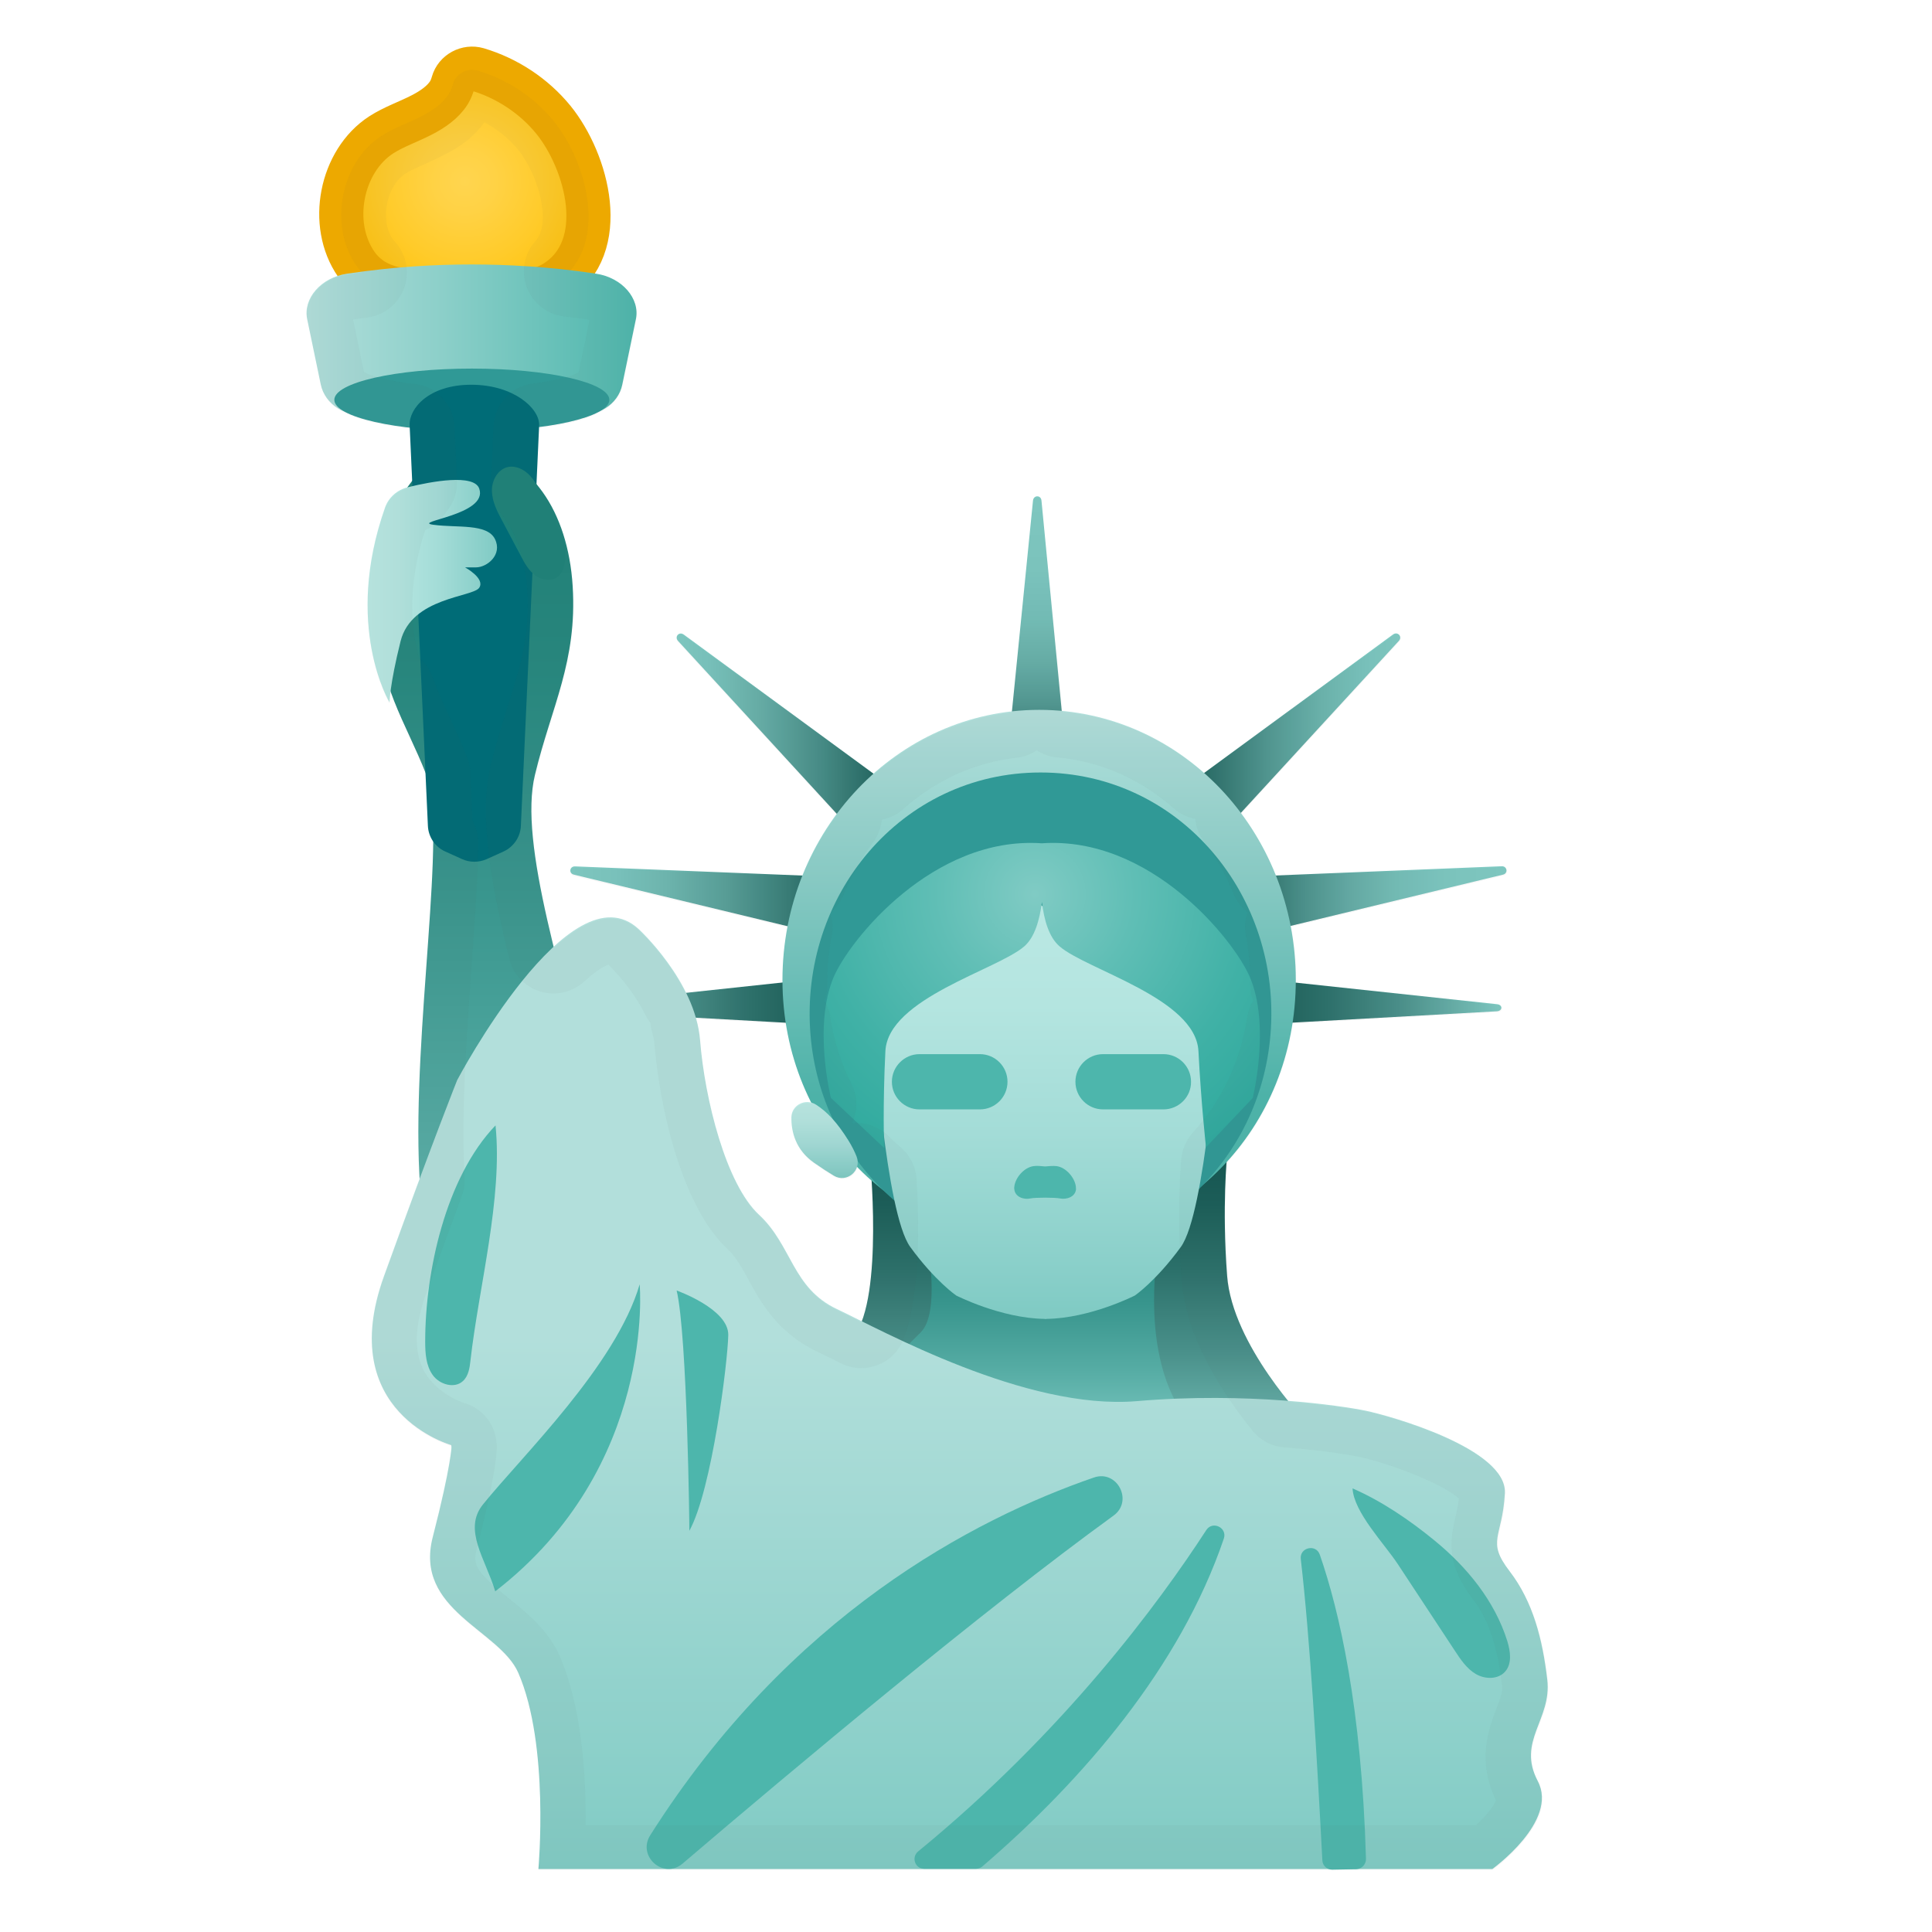 <svg width="100" height="100" viewBox="0 0 100 100" fill="none" xmlns="http://www.w3.org/2000/svg">
<path d="M53.468 25.906L52.093 39.664C52.078 39.812 52.187 39.938 52.32 39.938L55.015 39.875C55.148 39.875 55.242 39.75 55.226 39.602L53.906 25.906C53.882 25.617 53.499 25.617 53.468 25.906Z" fill="url(#paint0_linear)"/>
<path d="M35.093 33.172L44.445 43.359C44.547 43.469 44.711 43.477 44.797 43.375L46.547 41.32C46.633 41.219 46.601 41.062 46.484 40.977L35.39 32.844C35.148 32.672 34.898 32.953 35.093 33.172Z" fill="url(#paint1_linear)"/>
<path d="M29.711 45.273L43.148 48.516C43.289 48.547 43.429 48.461 43.445 48.328L43.75 45.648C43.765 45.523 43.656 45.406 43.508 45.398L29.773 44.844C29.476 44.828 29.422 45.211 29.711 45.273Z" fill="url(#paint2_linear)"/>
<path d="M30.008 52.344L43.789 53.109C43.938 53.117 44.062 53.023 44.055 52.914L43.93 50.688C43.922 50.578 43.797 50.5 43.656 50.516L30 51.977C29.711 52.008 29.719 52.32 30.008 52.344Z" fill="url(#paint3_linear)"/>
<path d="M72.406 33.172L63.054 43.352C62.953 43.461 62.789 43.469 62.703 43.367L60.953 41.312C60.867 41.211 60.898 41.055 61.015 40.969L72.109 32.836C72.351 32.672 72.601 32.953 72.406 33.172Z" fill="url(#paint4_linear)"/>
<path d="M77.789 45.273L64.352 48.516C64.211 48.547 64.07 48.461 64.055 48.328L63.75 45.648C63.734 45.523 63.844 45.406 63.992 45.398L77.734 44.836C78.016 44.828 78.07 45.211 77.789 45.273Z" fill="url(#paint5_linear)"/>
<path d="M77.484 52.344L63.703 53.109C63.554 53.117 63.429 53.023 63.437 52.914L63.562 50.688C63.57 50.578 63.695 50.5 63.836 50.516L77.492 51.977C77.789 52.008 77.781 52.32 77.484 52.344Z" fill="url(#paint6_linear)"/>
<path d="M44.203 69.156C42.641 71.188 42.641 71.188 42.641 71.188L55.18 76.477L67.586 73.562C67.586 73.562 63.789 69.633 63.516 66.039C63.242 62.445 63.516 59.805 63.516 59.805H45.016C45.016 59.805 45.758 67.125 44.203 69.156Z" fill="url(#paint7_linear)"/>
<path d="M67.07 50.727C67.07 58.445 61.172 64.391 53.836 64.391C46.5 64.391 40.5 58.445 40.5 50.727C40.5 43.008 46.445 36.742 53.789 36.742C61.133 36.742 67.07 43 67.07 50.727Z" fill="url(#paint8_linear)"/>
<path d="M65.757 53.578C65.211 60.109 59.898 64.984 53.851 64.984C47.804 64.984 42.5 60.109 41.953 53.578C41.351 46.383 46.648 39.984 53.859 39.984C61.07 39.984 66.367 46.375 65.757 53.578Z" fill="#309996"/>
<path d="M48 64.344C48 64.344 48.68 67.938 47.664 68.953C46.648 69.969 46.648 69.969 46.648 69.969C46.648 69.969 50.719 73.219 52.07 73.766C53.422 74.312 61.695 73.695 61.695 73.695C61.695 73.695 59.32 71.727 59.797 65.766C60.273 59.805 59.797 61.633 59.797 61.633L48 64.344Z" fill="url(#paint9_linear)"/>
<path d="M42.242 57.18C41.703 56.828 40.969 57.188 40.961 57.836C40.953 58.578 41.18 59.516 42.141 60.188C42.531 60.461 42.867 60.68 43.156 60.852C43.821 61.258 44.625 60.586 44.336 59.859C44.235 59.602 44.094 59.32 43.914 59.031C43.328 58.094 42.821 57.555 42.242 57.18Z" fill="url(#paint10_linear)"/>
<path d="M60.531 57.117C61.07 56.766 61.805 57.125 61.812 57.773C61.82 58.516 61.594 59.453 60.633 60.125C60.242 60.398 59.906 60.617 59.617 60.789C58.953 61.195 58.148 60.523 58.438 59.797C58.539 59.539 58.68 59.258 58.859 58.969C59.453 58.031 59.961 57.492 60.531 57.117Z" fill="url(#paint11_linear)"/>
<path d="M53.828 46.812L45.219 53.297C45.219 53.297 45.828 62.789 47.117 64.547C48.406 66.312 49.492 67.055 49.492 67.055C49.492 67.055 51.797 68.234 54.07 68.266V68.273C54.086 68.273 54.102 68.273 54.117 68.273C54.133 68.273 54.148 68.273 54.164 68.273V68.266C56.438 68.234 58.742 67.055 58.742 67.055C58.742 67.055 59.828 66.312 61.117 64.547C62.406 62.781 63.016 53.297 63.016 53.297L53.828 46.812Z" fill="url(#paint12_linear)"/>
<path d="M64.688 50.562C63.859 48.641 59.555 43.266 53.93 43.648H53.914C48.297 43.266 43.984 48.641 43.156 50.562C42.07 53.094 43.008 56.828 43.008 56.828L45.758 59.414C45.758 59.414 45.688 57.141 45.828 54.406C45.969 51.672 51.609 50.203 53.016 48.984C53.555 48.516 53.812 47.617 53.93 46.688C54.039 47.617 54.297 48.516 54.844 48.984C56.25 50.203 61.891 51.672 62.031 54.406C62.172 57.141 62.422 59.383 62.422 59.383L64.844 56.828C64.836 56.828 65.773 53.094 64.688 50.562Z" fill="url(#paint13_radial)"/>
<path d="M22.07 40.109C23.172 42.922 21.336 53.297 21.703 60.75C22.07 68.203 23.172 74.797 24.266 78.586C25.367 82.375 31.352 70.039 31.352 70.039C31.352 70.039 32.82 65.273 30.984 57.945C29.148 50.617 26.828 43.656 27.688 40.109C28.539 36.57 29.883 34.25 29.641 30.336C29.398 26.43 27.445 23.617 24.508 23.25C21.57 22.883 19.133 27.523 19.375 31.555C19.625 35.594 20.969 37.297 22.07 40.109Z" fill="url(#paint14_linear)"/>
<path d="M19.273 14.484C19.219 14.453 19.164 14.414 19.117 14.375C18.851 14.18 18.625 13.945 18.437 13.672C17 11.602 17.648 8.336 19.726 6.984C20.39 6.555 21.148 6.305 21.851 5.938C22.367 5.672 22.93 5.297 23.242 4.789C23.336 4.633 23.406 4.453 23.453 4.281C23.601 3.75 24.187 3.438 24.719 3.594C26.242 4.047 27.633 4.961 28.64 6.195C30.398 8.359 31.609 12.789 28.742 14.609C27.469 15.414 25.461 15.234 24.039 15.172C22.539 15.102 20.594 15.328 19.273 14.484Z" fill="url(#paint15_radial)" stroke="#EDA900" stroke-width="2.285" stroke-miterlimit="10"/>
<path d="M29.765 21.445C28.344 21.234 27.156 21.141 26.039 21.086C24.93 21.039 23.89 21.039 22.781 21.086C21.672 21.133 20.476 21.234 19.055 21.445C17.914 21.617 16.828 20.953 16.601 19.898C16.32 18.547 16.18 17.867 15.898 16.516C15.68 15.461 16.601 14.367 17.969 14.164C19.25 13.977 20.375 13.859 21.422 13.789C22.469 13.719 23.437 13.688 24.406 13.688C25.375 13.688 26.344 13.719 27.39 13.789C28.437 13.859 29.562 13.969 30.844 14.164C32.211 14.367 33.133 15.461 32.914 16.516C32.633 17.867 32.492 18.547 32.211 19.898C32 20.953 30.906 21.609 29.765 21.445Z" fill="url(#paint16_linear)"/>
<path d="M24.422 22.312C28.353 22.312 31.539 21.588 31.539 20.695C31.539 19.802 28.353 19.078 24.422 19.078C20.491 19.078 17.305 19.802 17.305 20.695C17.305 21.588 20.491 22.312 24.422 22.312Z" fill="#309996"/>
<path d="M33.063 48.094C33.063 48.094 35.992 50.781 36.235 53.836C36.477 56.891 37.578 61.289 39.289 62.875C41 64.461 41 66.664 43.321 67.758C45.641 68.852 53.094 73.008 58.836 72.523C64.578 72.031 69.461 72.766 70.68 73.016C71.899 73.266 78.016 74.969 77.891 77.289C77.766 79.609 76.914 79.734 78.133 81.32C79.352 82.906 79.844 84.859 80.086 86.938C80.328 89.016 78.5 90.109 79.594 92.188C80.688 94.266 77.242 96.742 77.242 96.742H27.867C27.867 96.742 28.453 90.32 26.828 86.586C25.86 84.359 21.422 83.344 22.399 79.555C23.375 75.766 23.375 74.805 23.375 74.805C23.375 74.805 17.313 73.133 19.875 66.047C22.438 58.961 23.664 55.906 23.664 55.906C23.664 55.906 29.524 44.797 33.063 48.094Z" fill="url(#paint17_linear)"/>
<path d="M55.688 61.43C55.633 60.945 55.164 60.422 54.695 60.359C54.508 60.336 54.305 60.359 54.094 60.375C53.883 60.359 53.672 60.328 53.492 60.359C53.023 60.422 52.547 60.945 52.5 61.43C52.492 61.469 52.492 61.508 52.5 61.547C52.531 61.953 52.992 62.109 53.336 62.031C53.586 61.977 54.609 61.977 54.859 62.031C55.203 62.102 55.664 61.953 55.695 61.547C55.688 61.508 55.688 61.469 55.688 61.43Z" fill="#4DB6AC"/>
<path d="M24.391 19.914C22.195 19.914 21.164 21.141 21.203 22.016L22.148 42.742C22.172 43.32 22.523 43.844 23.055 44.078L23.922 44.469C24.32 44.648 24.781 44.648 25.188 44.469L26.055 44.078C26.586 43.836 26.938 43.32 26.961 42.742L27.906 22.016C27.938 21.141 26.586 19.914 24.391 19.914Z" fill="#006C77"/>
<path d="M19.93 26.266C20.117 25.742 20.562 25.352 21.109 25.219C22.351 24.914 24.531 24.516 24.805 25.289C25.297 26.672 21.219 27 22.445 27.164C23.664 27.328 25.211 27.086 25.617 27.898C26.023 28.711 25.211 29.367 24.64 29.367C24.07 29.367 24.07 29.367 24.07 29.367C24.07 29.367 25.125 29.938 24.805 30.422C24.476 30.914 21.305 30.914 20.734 33.188C20.164 35.469 20.164 36.359 20.164 36.359C20.164 36.359 17.765 32.398 19.93 26.266Z" fill="url(#paint18_linear)"/>
<path d="M29.086 27.875C28.781 26.953 28.375 26.07 27.875 25.242C27.703 24.953 27.508 24.656 27.242 24.445C26.977 24.234 26.625 24.102 26.297 24.172C25.766 24.281 25.445 24.875 25.461 25.422C25.477 25.969 25.734 26.469 25.992 26.953C26.313 27.555 26.633 28.164 26.953 28.766C27.148 29.141 27.359 29.523 27.695 29.773C28.031 30.031 28.531 30.109 28.867 29.852C29.102 29.672 29.203 29.367 29.242 29.078C29.328 28.469 29.203 27.828 28.883 27.297" fill="#1E8279"/>
<path d="M56.617 76.477C50.375 78.633 40.859 83.617 33.656 94.992C32.969 96.078 34.344 97.297 35.328 96.461C41.078 91.555 50.851 83.367 57.64 78.445C58.672 77.695 57.828 76.055 56.617 76.477Z" fill="#4DB6AC"/>
<path d="M25.633 82.367C25.133 80.695 23.945 79.172 25 77.867C27.039 75.344 31.883 70.664 33.109 66.477C33.109 66.477 33.984 75.914 25.633 82.367Z" fill="#4DB6AC"/>
<path d="M35.023 66.797C35.023 66.797 37.719 67.75 37.695 69.102C37.672 70.453 36.852 77.117 35.68 79.234C35.688 79.234 35.578 69.133 35.023 66.797Z" fill="#4DB6AC"/>
<path d="M50.844 96.609C56.071 92.125 61.094 86.266 63.344 79.641C63.539 79.078 62.766 78.695 62.438 79.195C60 82.953 55.078 89.641 47.524 95.828C47.157 96.133 47.36 96.727 47.836 96.727H50.508C50.633 96.727 50.75 96.688 50.844 96.609Z" fill="#4DB6AC"/>
<path d="M70.703 96.211C70.477 88.367 69.32 83.375 68.313 80.469C68.117 79.898 67.258 80.094 67.328 80.695C67.805 84.805 68.164 90.93 68.445 96.297C68.461 96.57 68.688 96.781 68.961 96.773L70.203 96.75C70.492 96.734 70.711 96.492 70.703 96.211Z" fill="#4DB6AC"/>
<path d="M74.258 79.742C75.938 81.117 77.367 82.867 78.016 84.938C78.18 85.469 78.273 86.117 77.898 86.531C77.531 86.938 76.859 86.922 76.391 86.648C75.922 86.375 75.602 85.898 75.305 85.445C74.32 83.953 73.336 82.453 72.352 80.961C71.664 79.914 70.07 78.273 70.008 77.039C71.516 77.695 72.984 78.695 74.258 79.742Z" fill="#4DB6AC"/>
<path d="M22.008 69.438C22.008 70.039 22.047 70.68 22.398 71.172C22.75 71.664 23.523 71.891 23.961 71.484C24.25 71.219 24.312 70.797 24.352 70.414C24.781 66.617 26.031 62.016 25.648 58.25C23.062 60.945 22.008 65.828 22.008 69.438Z" fill="#4DB6AC"/>
<path d="M50.719 57.422H47.594C46.805 57.422 46.164 56.781 46.164 55.992C46.164 55.203 46.812 54.562 47.594 54.562H50.719C51.508 54.562 52.148 55.203 52.148 55.992C52.148 56.781 51.508 57.422 50.719 57.422Z" fill="#4DB6AC"/>
<path d="M60.219 57.422H57.094C56.305 57.422 55.664 56.781 55.664 55.992C55.664 55.203 56.305 54.562 57.094 54.562H60.219C61.008 54.562 61.648 55.203 61.648 55.992C61.656 56.781 61.008 57.422 60.219 57.422Z" fill="#4DB6AC"/>
<g opacity="0.2">
<path opacity="0.2" d="M25.07 6.328C25.742 6.68 26.344 7.164 26.812 7.742C27.898 9.07 28.547 11.562 27.726 12.469C27.133 13.117 26.961 14.047 27.265 14.867C27.578 15.688 28.32 16.273 29.187 16.375C29.609 16.422 30.039 16.477 30.492 16.547C30.5 16.547 30.508 16.547 30.515 16.555L30.336 17.43L29.953 19.266C29.914 19.289 29.875 19.305 29.844 19.328C29.703 19.414 29.015 19.672 27.586 19.852C26.453 19.992 25.594 20.93 25.539 22.07L25.406 25.023C25.383 25.617 25.578 26.195 25.961 26.648C26.711 27.531 27.187 28.922 27.289 30.555C27.437 32.875 26.922 34.516 26.265 36.594C25.969 37.539 25.664 38.508 25.39 39.633C24.75 42.297 25.476 46.016 26.367 49.633C26.562 50.438 27.172 51.078 27.969 51.32C28.195 51.391 28.422 51.422 28.648 51.422C29.226 51.422 29.797 51.203 30.234 50.805C30.867 50.219 31.305 49.992 31.492 49.93C31.703 50.133 32.742 51.18 33.391 52.508C33.469 52.664 33.562 52.805 33.664 52.938C33.68 53.094 33.703 53.25 33.75 53.406C33.82 53.656 33.867 53.891 33.883 54.102C34.109 56.93 35.164 62.336 37.68 64.672C38.101 65.07 38.398 65.609 38.742 66.234C39.375 67.398 40.25 68.992 42.305 69.961C42.57 70.086 42.906 70.258 43.305 70.453L43.539 70.57C43.867 70.734 44.226 70.812 44.586 70.812C44.875 70.812 45.164 70.758 45.437 70.648C46.055 70.406 46.539 69.914 46.773 69.297C47.609 67.109 47.594 63.594 47.437 61.031C47.398 60.406 47.117 59.828 46.648 59.414C46.437 59.234 46.219 59.031 46.023 58.836C45.578 58.375 44.969 58.125 44.344 58.125C44.266 58.125 44.187 58.133 44.101 58.141C44.398 57.5 44.398 56.742 44.07 56.094C43.531 55.039 43.164 53.875 42.976 52.656C42.93 52.344 42.82 52.055 42.664 51.797C42.773 51.523 42.828 51.227 42.828 50.914C42.828 50.859 42.828 50.805 42.82 50.75C42.82 49.984 42.898 49.219 43.047 48.461C43.125 48.039 43.094 47.625 42.961 47.242C43.281 46.992 43.531 46.656 43.687 46.266C44.055 45.336 44.562 44.438 45.187 43.602C45.453 43.25 45.601 42.836 45.641 42.422C46.047 42.344 46.437 42.164 46.758 41.867C48.437 40.375 50.461 39.461 52.617 39.219C53 39.18 53.359 39.039 53.664 38.836C53.976 39.039 54.336 39.172 54.726 39.203C56.953 39.406 59.039 40.32 60.75 41.836C61.078 42.125 61.461 42.305 61.867 42.383C61.906 42.797 62.062 43.203 62.32 43.555C62.953 44.398 63.461 45.305 63.844 46.25C64 46.641 64.25 46.969 64.57 47.219C64.437 47.594 64.406 48.008 64.484 48.43C64.633 49.188 64.703 49.961 64.711 50.734C64.711 50.789 64.703 50.844 64.703 50.906C64.703 51.219 64.758 51.516 64.867 51.789C64.711 52.047 64.601 52.336 64.555 52.648C64.211 54.914 63.242 56.977 61.75 58.617C61.398 59 61.187 59.5 61.141 60.016C61.07 60.898 60.937 63.281 61.164 66.281C61.391 69.234 63.281 72.133 64.836 74.055C65.242 74.555 65.836 74.867 66.476 74.914C68.726 75.086 70.062 75.352 70.203 75.375C71.945 75.727 74.758 76.836 75.508 77.562C75.469 77.969 75.391 78.266 75.328 78.562C75.031 79.828 74.891 81.023 76.266 82.812C77.047 83.828 77.508 85.203 77.75 87.273C77.781 87.57 77.672 87.875 77.461 88.43C77.07 89.445 76.422 91.125 77.437 93.188C77.32 93.5 76.891 94.016 76.406 94.469H69.961C69.945 94.469 69.93 94.469 69.906 94.469L69.109 94.484C69.016 94.469 68.914 94.469 68.82 94.469H30.312C30.336 92.039 30.14 88.406 28.969 85.719C28.39 84.398 27.289 83.5 26.32 82.719C24.695 81.406 24.453 81.031 24.664 80.211C25.531 76.852 25.695 75.492 25.711 74.984C25.719 74.805 25.695 74.594 25.664 74.414C25.492 73.547 24.867 72.859 24.015 72.617C24 72.609 22.547 72.156 21.906 70.883C21.414 69.898 21.469 68.562 22.07 66.914C22.789 64.93 23.398 63.266 23.906 61.898C24.015 61.602 24.07 61.281 24.047 60.961L24.039 60.828L24.031 60.703C23.875 57.461 24.156 53.492 24.406 50C24.578 47.664 24.734 45.453 24.75 43.641C24.758 43.242 24.656 42.844 24.461 42.492L24.344 39.953C24.328 39.695 24.273 39.438 24.18 39.195C23.89 38.461 23.594 37.82 23.305 37.195C22.969 36.469 22.656 35.781 22.398 35.055C22.25 34.648 22.008 34.297 21.687 34.039C21.32 32.734 21.023 30.453 22 27.445C22.398 27.273 22.742 26.992 23 26.633C23.039 26.578 23.078 26.531 23.109 26.484L23.156 26.422C23.5 25.977 23.68 25.43 23.656 24.867L23.531 22.094C23.476 20.945 22.601 20 21.461 19.875C19.969 19.703 19.172 19.438 18.961 19.32C18.922 19.297 18.883 19.273 18.836 19.258L18.57 17.961L18.273 16.539C18.281 16.539 18.289 16.539 18.297 16.531C18.547 16.492 18.781 16.461 19.023 16.43C19.898 16.312 20.64 15.711 20.93 14.875C21.219 14.039 21.015 13.109 20.398 12.469C20.375 12.445 20.351 12.414 20.328 12.383C20.008 11.922 19.898 11.234 20.031 10.547C20.164 9.867 20.515 9.289 20.969 8.992C21.219 8.828 21.562 8.68 21.93 8.516C22.226 8.383 22.555 8.234 22.89 8.062C23.883 7.586 24.594 7.008 25.07 6.328ZM24.43 3.617C23.992 3.617 23.578 3.906 23.453 4.344C23.406 4.523 23.336 4.695 23.242 4.852C22.93 5.359 22.375 5.727 21.851 6C21.148 6.367 20.39 6.617 19.726 7.047C17.648 8.398 17 11.672 18.437 13.734C18.531 13.867 18.633 13.992 18.75 14.109C18.5 14.141 18.25 14.172 17.984 14.211C16.617 14.414 15.695 15.508 15.914 16.562C16.195 17.914 16.336 18.594 16.617 19.945C16.758 20.609 17.234 21.117 17.859 21.359C18.508 21.719 19.703 22.016 21.219 22.188L21.344 24.961C21.265 25.062 21.18 25.164 21.109 25.273C20.57 25.406 20.125 25.789 19.937 26.312C17.773 32.445 20.164 36.414 20.164 36.414C20.164 36.414 20.164 36.219 20.219 35.82C20.742 37.289 21.422 38.508 22.031 40.047L22.156 42.797C22.172 43.094 22.265 43.367 22.43 43.602C22.383 48.062 21.437 55.242 21.711 60.805C21.719 60.891 21.719 60.977 21.726 61.062C21.211 62.438 20.601 64.102 19.883 66.102C17.344 73.109 23.258 74.82 23.375 74.852C23.375 74.859 23.375 74.867 23.383 74.875C23.375 75.031 23.305 76.133 22.406 79.602C21.43 83.391 25.867 84.406 26.836 86.633C28.461 90.367 27.875 96.789 27.875 96.789H68.851C68.891 96.797 68.93 96.812 68.977 96.812C68.977 96.812 68.977 96.812 68.984 96.812L69.992 96.789H77.273C77.273 96.789 80.727 94.305 79.625 92.234C78.523 90.156 80.359 89.062 80.117 86.984C79.875 84.906 79.383 82.953 78.164 81.367C76.945 79.781 77.797 79.656 77.922 77.336C78.047 75.016 71.93 73.305 70.711 73.062C70.125 72.945 68.68 72.711 66.703 72.562C65.562 71.156 63.734 68.547 63.547 66.094C63.328 63.234 63.461 60.984 63.523 60.18C65.281 58.25 66.492 55.781 66.914 52.984L77.516 52.391C77.805 52.375 77.812 52.062 77.523 52.031L67.086 50.914C67.086 50.867 67.094 50.82 67.094 50.773C67.094 49.812 67 48.875 66.828 47.977L77.812 45.328C78.094 45.258 78.047 44.891 77.766 44.891C77.758 44.891 77.758 44.891 77.75 44.891L66.062 45.367C65.594 44.195 64.976 43.117 64.242 42.133L72.43 33.211C72.586 33.039 72.461 32.828 72.289 32.828C72.242 32.828 72.187 32.844 72.141 32.883L62.351 40.055C60.32 38.266 57.781 37.102 54.984 36.844L53.906 25.969C53.891 25.82 53.789 25.75 53.687 25.75C53.586 25.75 53.484 25.82 53.469 25.969L52.375 36.883C49.656 37.18 47.187 38.352 45.211 40.109L35.383 32.906C35.328 32.867 35.281 32.852 35.234 32.852C35.062 32.852 34.937 33.062 35.094 33.234L43.32 42.195C42.601 43.164 41.984 44.234 41.531 45.391L29.773 44.906C29.765 44.906 29.765 44.906 29.758 44.906C29.476 44.906 29.43 45.273 29.711 45.344L40.766 48.008C40.594 48.906 40.5 49.836 40.5 50.789C40.5 50.836 40.508 50.875 40.508 50.922L35.516 51.453C34.57 49.547 33.07 48.156 33.07 48.156C32.617 47.734 32.117 47.547 31.601 47.547C30.656 47.547 29.648 48.164 28.672 49.062C27.765 45.359 27.211 42.203 27.703 40.172C28.555 36.633 29.898 34.312 29.656 30.398C29.523 28.219 28.851 26.383 27.773 25.117L27.906 22.164C29.344 21.977 30.469 21.688 31.062 21.328C31.648 21.07 32.094 20.586 32.226 19.953C32.508 18.602 32.648 17.922 32.93 16.57C33.148 15.516 32.226 14.422 30.859 14.219C30.375 14.148 29.922 14.094 29.484 14.039C31.359 11.977 30.234 8.203 28.648 6.258C27.64 5.023 26.25 4.109 24.726 3.656C24.617 3.633 24.523 3.617 24.43 3.617ZM44.601 68.453C44.094 68.195 43.656 67.977 43.328 67.82C41.008 66.719 41.008 64.523 39.297 62.938C37.586 61.352 36.484 56.953 36.242 53.898C36.211 53.5 36.133 53.117 36.023 52.734L40.687 52.992C40.914 54.469 41.359 55.859 42.008 57.133C41.937 57.117 41.867 57.102 41.789 57.102C41.367 57.102 40.976 57.422 40.976 57.891C40.969 58.633 41.195 59.57 42.156 60.242C42.547 60.516 42.883 60.734 43.172 60.906C43.312 60.992 43.453 61.031 43.594 61.031C43.953 61.031 44.273 60.789 44.375 60.453C44.617 60.703 44.867 60.93 45.125 61.156C45.226 63.062 45.32 66.562 44.601 68.453Z" fill="#424242"/>
</g>
<defs>
<linearGradient id="paint0_linear" x1="53.659" y1="25.912" x2="53.659" y2="40.37" gradientUnits="userSpaceOnUse">
<stop stop-color="#80CBC4"/>
<stop offset="0.244" stop-color="#7DC8C1"/>
<stop offset="0.423" stop-color="#74BFB8"/>
<stop offset="0.582" stop-color="#66AFA8"/>
<stop offset="0.728" stop-color="#519892"/>
<stop offset="0.866" stop-color="#367B75"/>
<stop offset="0.996" stop-color="#155852"/>
<stop offset="1" stop-color="#145751"/>
</linearGradient>
<linearGradient id="paint1_linear" x1="35.022" y1="38.115" x2="46.59" y2="38.115" gradientUnits="userSpaceOnUse">
<stop stop-color="#80CBC4"/>
<stop offset="0.149" stop-color="#79C4BD"/>
<stop offset="0.375" stop-color="#66AFA8"/>
<stop offset="0.648" stop-color="#468D87"/>
<stop offset="0.956" stop-color="#1B5E58"/>
<stop offset="1" stop-color="#145751"/>
</linearGradient>
<linearGradient id="paint2_linear" x1="29.521" y1="46.683" x2="43.756" y2="46.683" gradientUnits="userSpaceOnUse">
<stop stop-color="#80CBC4"/>
<stop offset="0.162" stop-color="#7BC6BF"/>
<stop offset="0.357" stop-color="#6DB7B0"/>
<stop offset="0.57" stop-color="#579F98"/>
<stop offset="0.794" stop-color="#377D77"/>
<stop offset="1" stop-color="#145751"/>
</linearGradient>
<linearGradient id="paint3_linear" x1="29.787" y1="51.812" x2="44.06" y2="51.812" gradientUnits="userSpaceOnUse">
<stop stop-color="#80CBC4"/>
<stop offset="0.091" stop-color="#72BCB5"/>
<stop offset="0.376" stop-color="#49908A"/>
<stop offset="0.633" stop-color="#2C716B"/>
<stop offset="0.85" stop-color="#1A5E58"/>
<stop offset="1" stop-color="#145751"/>
</linearGradient>
<linearGradient id="paint4_linear" x1="60.907" y1="38.115" x2="72.475" y2="38.115" gradientUnits="userSpaceOnUse">
<stop stop-color="#145751"/>
<stop offset="0.145" stop-color="#2C706A"/>
<stop offset="0.403" stop-color="#509791"/>
<stop offset="0.64" stop-color="#6AB4AD"/>
<stop offset="0.847" stop-color="#7AC5BE"/>
<stop offset="1" stop-color="#80CBC4"/>
</linearGradient>
<linearGradient id="paint5_linear" x1="63.741" y1="46.683" x2="77.976" y2="46.683" gradientUnits="userSpaceOnUse">
<stop stop-color="#145751"/>
<stop offset="0.121" stop-color="#30766F"/>
<stop offset="0.272" stop-color="#4D948E"/>
<stop offset="0.431" stop-color="#64ACA6"/>
<stop offset="0.598" stop-color="#74BEB7"/>
<stop offset="0.779" stop-color="#7DC8C1"/>
<stop offset="1" stop-color="#80CBC4"/>
</linearGradient>
<linearGradient id="paint6_linear" x1="63.437" y1="51.812" x2="77.711" y2="51.812" gradientUnits="userSpaceOnUse">
<stop stop-color="#145751"/>
<stop offset="0.15" stop-color="#1A5E58"/>
<stop offset="0.367" stop-color="#2C716B"/>
<stop offset="0.624" stop-color="#49908A"/>
<stop offset="0.909" stop-color="#72BCB5"/>
<stop offset="1" stop-color="#80CBC4"/>
</linearGradient>
<linearGradient id="paint7_linear" x1="55.116" y1="59.915" x2="55.116" y2="76.005" gradientUnits="userSpaceOnUse">
<stop stop-color="#145751"/>
<stop offset="0.15" stop-color="#1A5E58"/>
<stop offset="0.367" stop-color="#2C716B"/>
<stop offset="0.624" stop-color="#49908A"/>
<stop offset="0.909" stop-color="#72BCB5"/>
<stop offset="1" stop-color="#80CBC4"/>
</linearGradient>
<linearGradient id="paint8_linear" x1="53.783" y1="36.866" x2="53.783" y2="56.716" gradientUnits="userSpaceOnUse">
<stop stop-color="#B2DFDB"/>
<stop offset="0.388" stop-color="#8ED0CA"/>
<stop offset="1" stop-color="#4DB6AC"/>
</linearGradient>
<linearGradient id="paint9_linear" x1="54.167" y1="62.446" x2="54.167" y2="74.744" gradientUnits="userSpaceOnUse">
<stop stop-color="#1E8279"/>
<stop offset="0.168" stop-color="#25877E"/>
<stop offset="0.41" stop-color="#38958D"/>
<stop offset="0.698" stop-color="#57ADA5"/>
<stop offset="1" stop-color="#80CBC4"/>
</linearGradient>
<linearGradient id="paint10_linear" x1="42.682" y1="57.174" x2="42.682" y2="60.886" gradientUnits="userSpaceOnUse">
<stop offset="1.92426e-05" stop-color="#BAE8E3"/>
<stop offset="0.237" stop-color="#B4E5E0"/>
<stop offset="0.555" stop-color="#A3DCD7"/>
<stop offset="0.917" stop-color="#87CEC8"/>
<stop offset="0.995" stop-color="#80CBC4"/>
</linearGradient>
<linearGradient id="paint11_linear" x1="60.097" y1="57.174" x2="60.097" y2="60.886" gradientUnits="userSpaceOnUse">
<stop offset="1.92426e-05" stop-color="#BAE8E3"/>
<stop offset="0.237" stop-color="#B4E5E0"/>
<stop offset="0.555" stop-color="#A3DCD7"/>
<stop offset="0.917" stop-color="#87CEC8"/>
<stop offset="0.995" stop-color="#80CBC4"/>
</linearGradient>
<linearGradient id="paint12_linear" x1="54.117" y1="47.016" x2="54.117" y2="68.033" gradientUnits="userSpaceOnUse">
<stop offset="1.92426e-05" stop-color="#BAE8E3"/>
<stop offset="0.237" stop-color="#B4E5E0"/>
<stop offset="0.555" stop-color="#A3DCD7"/>
<stop offset="0.917" stop-color="#87CEC8"/>
<stop offset="0.995" stop-color="#80CBC4"/>
</linearGradient>
<radialGradient id="paint13_radial" cx="0" cy="0" r="1" gradientUnits="userSpaceOnUse" gradientTransform="translate(53.564 46.272) scale(20.035)">
<stop stop-color="#80CBC4"/>
<stop offset="0.263" stop-color="#5FBEB5"/>
<stop offset="0.565" stop-color="#40B1A6"/>
<stop offset="0.822" stop-color="#2DA99D"/>
<stop offset="1" stop-color="#26A69A"/>
</radialGradient>
<linearGradient id="paint14_linear" x1="25.637" y1="25.453" x2="25.637" y2="75.159" gradientUnits="userSpaceOnUse">
<stop stop-color="#1E8279"/>
<stop offset="0.168" stop-color="#25877E"/>
<stop offset="0.41" stop-color="#38958D"/>
<stop offset="0.698" stop-color="#57ADA5"/>
<stop offset="1" stop-color="#80CBC4"/>
</linearGradient>
<radialGradient id="paint15_radial" cx="0" cy="0" r="1" gradientUnits="userSpaceOnUse" gradientTransform="translate(24.059 9.394) scale(8.987)">
<stop stop-color="#FFD54F"/>
<stop offset="0.175" stop-color="#FFD245"/>
<stop offset="0.472" stop-color="#FFCB2A"/>
<stop offset="0.785" stop-color="#FFC107"/>
<stop offset="1" stop-color="#FFC107"/>
</radialGradient>
<linearGradient id="paint16_linear" x1="15.878" y1="17.577" x2="32.951" y2="17.577" gradientUnits="userSpaceOnUse">
<stop stop-color="#B2DFDB"/>
<stop offset="0.388" stop-color="#8ED0CA"/>
<stop offset="1" stop-color="#4DB6AC"/>
</linearGradient>
<linearGradient id="paint17_linear" x1="49.678" y1="69.245" x2="49.678" y2="97.212" gradientUnits="userSpaceOnUse">
<stop stop-color="#B2DFDB"/>
<stop offset="1" stop-color="#80CBC4"/>
</linearGradient>
<linearGradient id="paint18_linear" x1="19.022" y1="30.604" x2="25.722" y2="30.604" gradientUnits="userSpaceOnUse">
<stop offset="1.92426e-05" stop-color="#BAE8E3"/>
<stop offset="0.237" stop-color="#B4E5E0"/>
<stop offset="0.555" stop-color="#A3DCD7"/>
<stop offset="0.917" stop-color="#87CEC8"/>
<stop offset="0.995" stop-color="#80CBC4"/>
</linearGradient>
</defs>
</svg>
